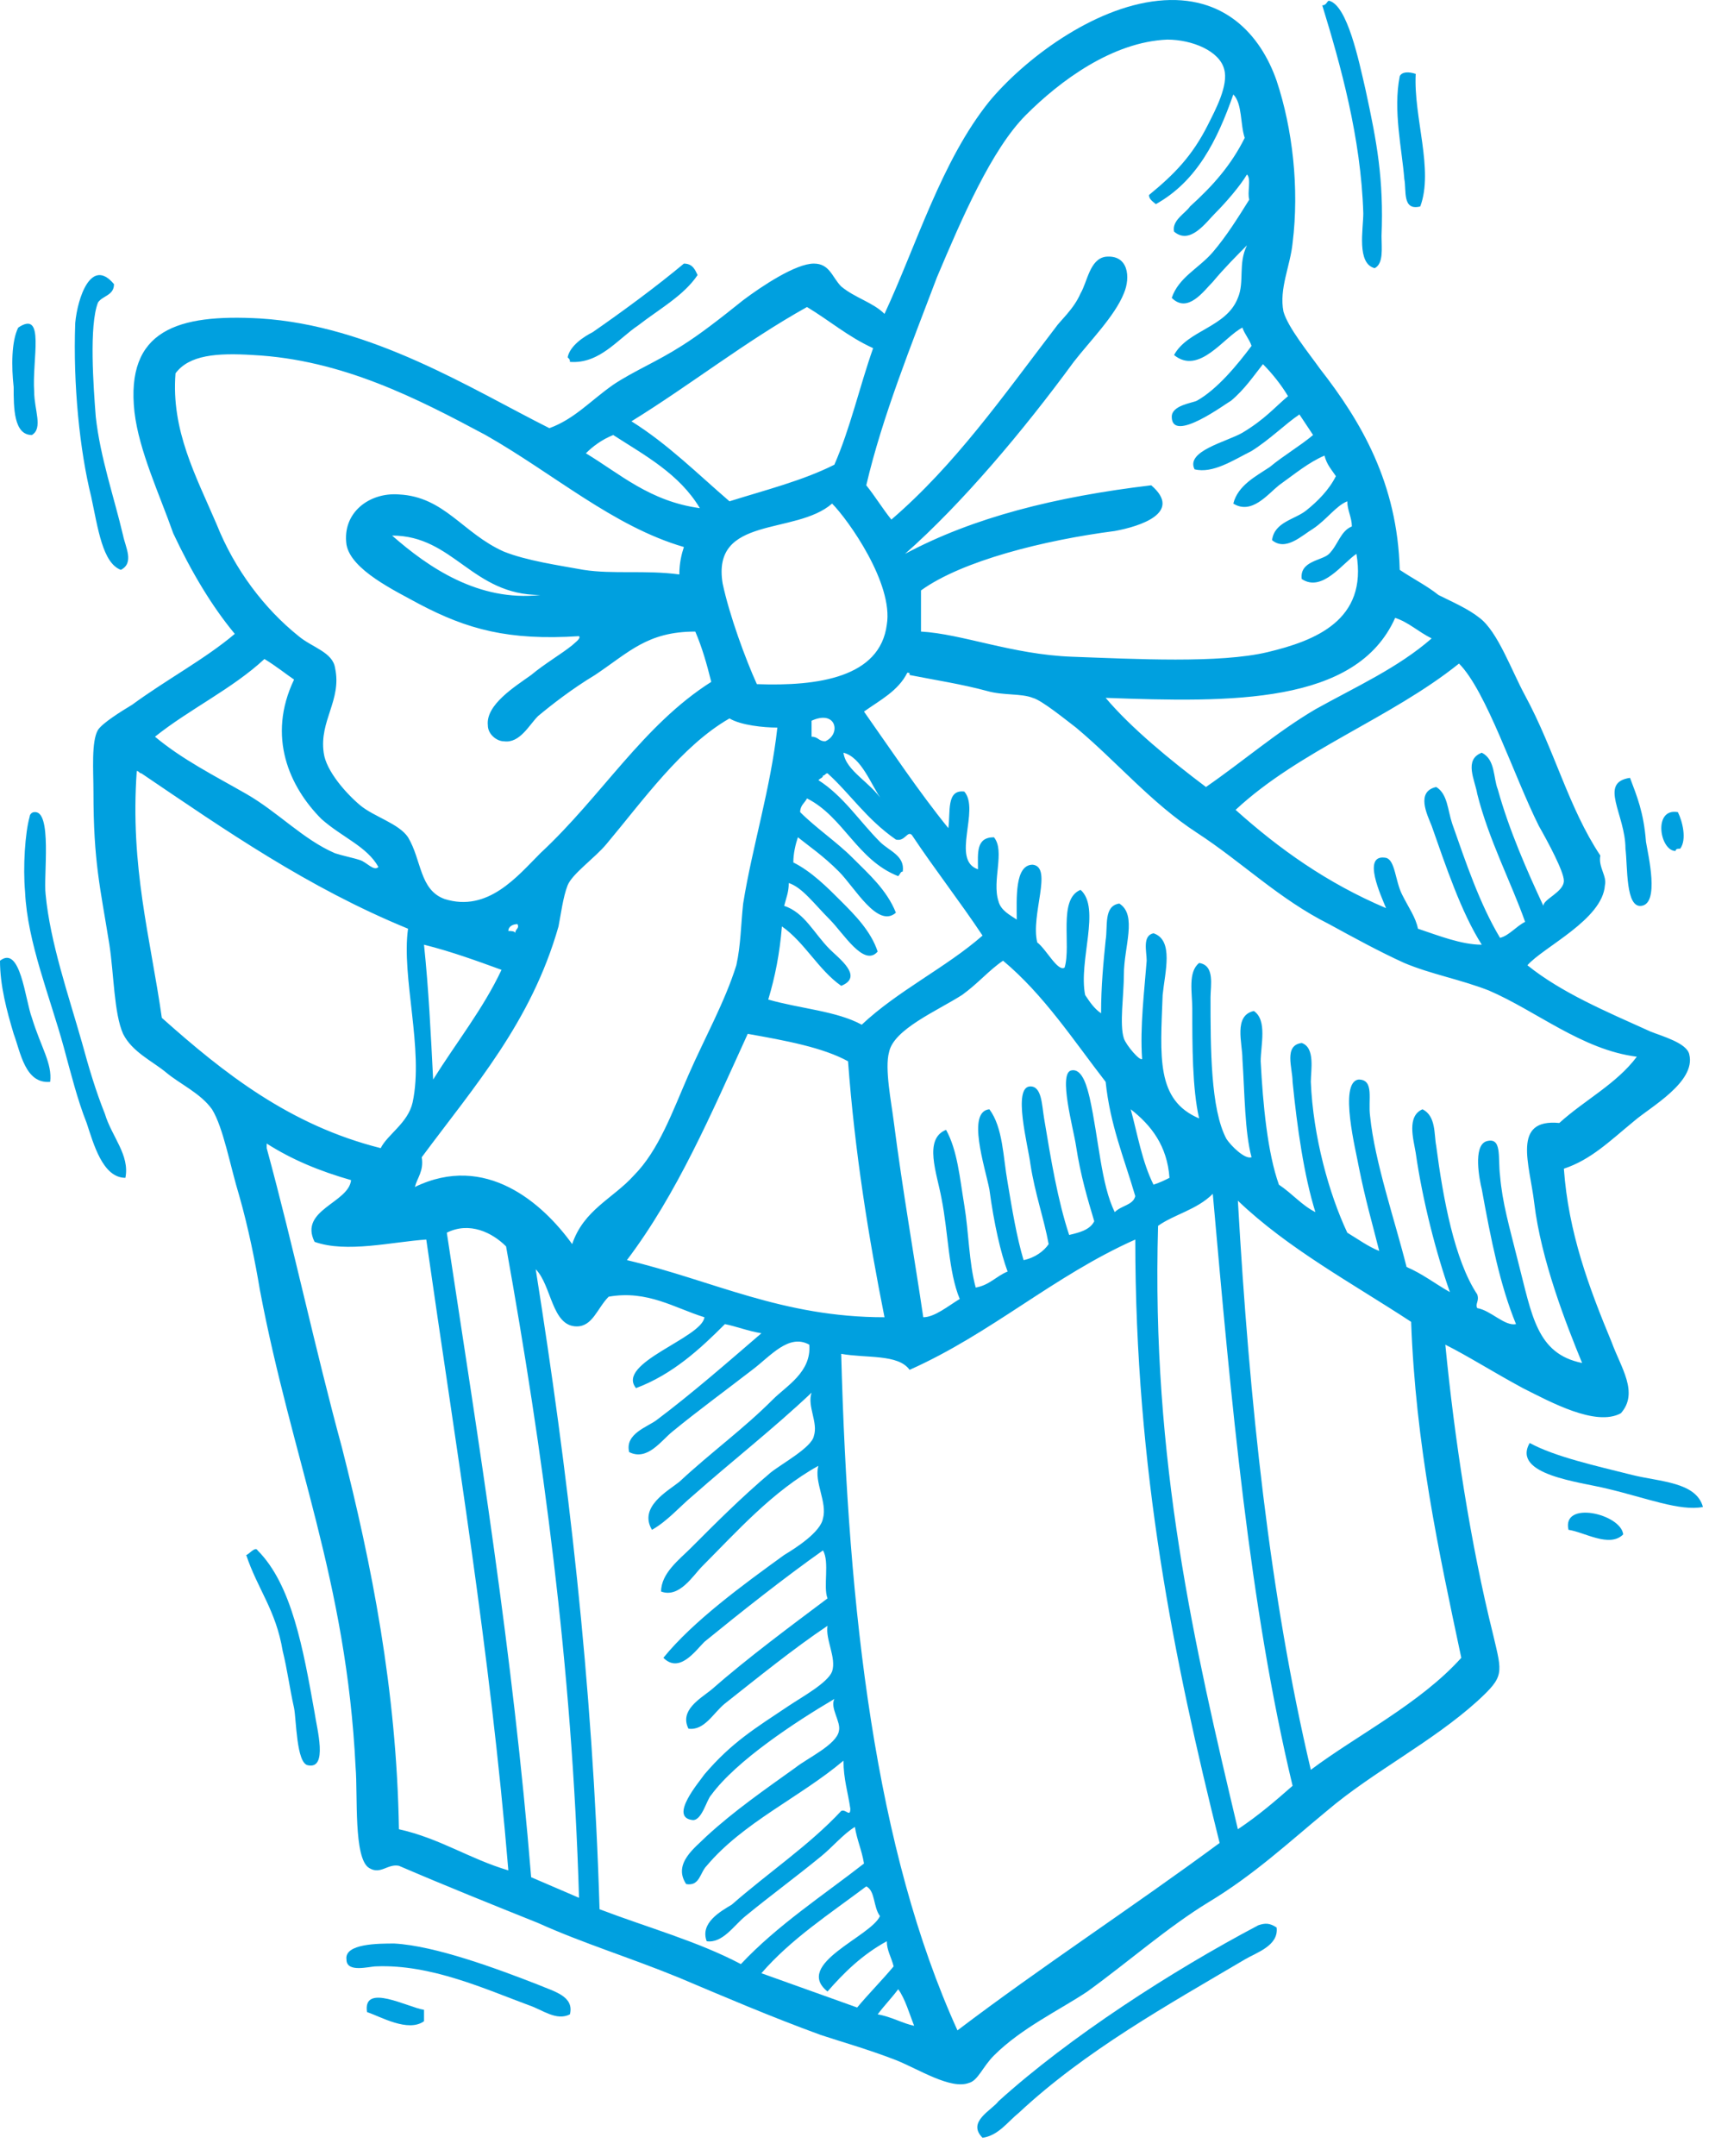 <svg width="88" height="111" viewBox="0 0 88 111" fill="none" xmlns="http://www.w3.org/2000/svg">
<path fill-rule="evenodd" clip-rule="evenodd" d="M70.786 13.805C69.847 13.569 70.199 11.804 70.199 10.981C70.082 7.098 69.025 3.333 68.086 0.274C68.321 0.274 68.321 0.039 68.438 0.039C69.377 0.274 69.964 3.098 70.316 4.627C70.903 7.333 71.255 9.216 71.138 12.157C71.138 12.746 71.255 13.569 70.786 13.805Z" fill="#00A0DF"/>
<path fill-rule="evenodd" clip-rule="evenodd" d="M72.898 3.804C72.78 6.039 73.837 8.745 73.132 10.628C72.193 10.863 72.428 9.804 72.311 9.216C72.193 7.686 71.724 5.686 72.076 3.921C72.193 3.686 72.546 3.686 72.898 3.804Z" fill="#00A0DF"/>
<path fill-rule="evenodd" clip-rule="evenodd" d="M35.92 14.158C35.215 15.216 33.924 15.922 32.868 16.746C31.811 17.452 30.872 18.746 29.346 18.629C29.346 18.511 29.346 18.511 29.229 18.393C29.346 17.805 30.05 17.334 30.52 17.099C32.046 16.04 33.807 14.746 35.215 13.569C35.685 13.569 35.802 13.922 35.92 14.158Z" fill="#00A0DF"/>
<path fill-rule="evenodd" clip-rule="evenodd" d="M5.87 14.628C5.87 15.216 5.283 15.216 5.048 15.569C4.578 16.746 4.813 19.923 4.931 21.452C5.165 23.57 5.87 25.57 6.339 27.571C6.457 28.159 6.926 28.983 6.222 29.335C5.283 28.983 5.048 27.218 4.696 25.57C4.109 23.217 3.757 19.805 3.874 16.628C3.991 15.334 4.696 13.216 5.87 14.628Z" fill="#00A0DF"/>
<path fill-rule="evenodd" clip-rule="evenodd" d="M1.642 22.394C0.703 22.394 0.703 20.982 0.703 19.923C0.586 18.864 0.586 17.57 0.938 16.864C2.346 15.922 1.642 18.511 1.76 20.158C1.76 21.099 2.229 22.041 1.642 22.394Z" fill="#00A0DF"/>
<path fill-rule="evenodd" clip-rule="evenodd" d="M83.933 40.042C84.286 40.983 84.638 41.807 84.755 43.337C84.873 44.043 85.459 46.513 84.52 46.631C83.699 46.749 83.816 44.631 83.699 43.69C83.699 41.925 82.29 40.278 83.933 40.042Z" fill="#00A0DF"/>
<path fill-rule="evenodd" clip-rule="evenodd" d="M1.762 41.807C2.701 41.689 2.231 45.101 2.349 46.043C2.583 48.513 3.523 51.219 4.227 53.69C4.579 54.985 4.931 56.161 5.401 57.338C5.753 58.514 6.692 59.456 6.457 60.632C5.283 60.632 4.814 58.867 4.462 57.808C3.992 56.632 3.64 55.22 3.288 53.926C2.583 51.337 1.41 48.513 1.292 45.925C1.175 44.631 1.292 42.866 1.527 42.042C1.527 41.925 1.644 41.807 1.762 41.807Z" fill="#00A0DF"/>
<path fill-rule="evenodd" clip-rule="evenodd" d="M86.398 41.807C86.633 42.278 86.868 43.219 86.516 43.689C86.398 43.689 86.281 43.689 86.281 43.807C85.459 43.807 85.107 41.572 86.398 41.807Z" fill="#00A0DF"/>
<path fill-rule="evenodd" clip-rule="evenodd" d="M2.583 55.691C1.291 55.808 1.056 54.161 0.704 53.22C0.352 52.043 0 50.749 0 49.455C1.056 48.631 1.291 51.455 1.643 52.396C2.113 53.926 2.7 54.749 2.583 55.691Z" fill="#00A0DF"/>
<path fill-rule="evenodd" clip-rule="evenodd" d="M87.688 77.575C86.514 77.81 84.753 77.104 82.758 76.634C81.349 76.281 77.827 75.928 78.766 74.281C80.058 74.987 82.171 75.457 84.049 75.928C85.457 76.281 87.336 76.281 87.688 77.575Z" fill="#00A0DF"/>
<path fill-rule="evenodd" clip-rule="evenodd" d="M83.582 78.987C82.878 79.693 81.586 78.869 80.765 78.751C80.412 77.222 83.465 77.928 83.582 78.987Z" fill="#00A0DF"/>
<path fill-rule="evenodd" clip-rule="evenodd" d="M12.678 80.046C12.795 80.046 13.147 79.575 13.265 79.811C15.025 81.575 15.612 84.87 16.199 88.164C16.317 88.988 16.904 91.106 15.847 90.87C15.26 90.753 15.26 88.517 15.143 87.929C14.908 86.87 14.791 85.929 14.556 84.987C14.204 82.87 13.265 81.811 12.678 80.046Z" fill="#00A0DF"/>
<path fill-rule="evenodd" clip-rule="evenodd" d="M65.736 99.224C65.853 100.165 64.68 100.518 64.093 100.871C60.102 103.224 55.876 105.577 52.471 108.754C51.884 109.225 51.415 109.931 50.593 110.048C49.771 109.225 51.063 108.637 51.415 108.166C55.054 104.872 60.336 101.459 64.797 99.106C65.149 98.989 65.384 98.989 65.736 99.224Z" fill="#00A0DF"/>
<path fill-rule="evenodd" clip-rule="evenodd" d="M29.346 103.695C28.641 104.048 27.937 103.46 27.233 103.224C25.002 102.401 22.185 101.107 19.368 101.224C19.015 101.224 17.841 101.577 17.841 100.871C17.724 100.048 19.485 100.048 20.307 100.048C22.42 100.165 25.589 101.342 27.702 102.165C28.524 102.518 29.58 102.754 29.346 103.695Z" fill="#00A0DF"/>
<path fill-rule="evenodd" clip-rule="evenodd" d="M21.834 103.46C21.834 103.695 21.834 103.813 21.834 104.048C21.012 104.636 19.604 103.813 18.899 103.577C18.665 102.048 21.012 103.342 21.834 103.46Z" fill="#00A0DF"/>
<path fill-rule="evenodd" clip-rule="evenodd" d="M78.649 49.69C80.41 51.102 82.64 52.043 84.988 53.102C85.575 53.338 86.866 53.691 86.984 54.279C87.336 55.691 84.988 56.985 84.166 57.691C82.875 58.75 81.936 59.691 80.527 60.162C80.762 63.456 81.818 66.28 82.992 69.104C83.462 70.398 84.401 71.692 83.462 72.751C82.171 73.457 79.823 72.163 78.414 71.457C76.888 70.633 75.597 69.81 74.423 69.221C74.892 74.045 75.714 79.457 76.888 84.164C77.358 86.164 77.475 86.282 76.066 87.576C73.719 89.694 70.666 91.223 68.319 93.224C66.323 94.871 64.562 96.518 62.215 97.93C60.102 99.224 58.106 100.989 55.993 102.518C54.584 103.46 52.589 104.401 51.18 105.813C50.593 106.401 50.358 107.107 49.889 107.225C48.95 107.578 47.306 106.519 46.132 106.048C44.606 105.46 43.315 105.107 42.259 104.754C39.676 103.813 37.211 102.754 34.98 101.812C32.398 100.754 30.05 100.048 27.702 98.989C25.355 98.047 23.007 97.106 20.542 96.047C19.955 95.93 19.603 96.518 19.016 96.165C18.194 95.694 18.429 92.4 18.311 90.988C17.842 81.34 15.024 75.104 13.381 66.397C13.146 64.986 12.794 63.221 12.325 61.574C11.855 60.044 11.503 58.044 10.916 57.103C10.329 56.279 9.273 55.808 8.568 55.22C7.864 54.632 6.807 54.161 6.338 53.22C5.868 52.161 5.868 50.161 5.633 48.631C5.164 45.69 4.812 44.396 4.812 40.748C4.812 39.689 4.694 38.16 5.047 37.571C5.281 37.218 6.22 36.63 6.807 36.277C8.568 34.983 10.564 33.924 12.09 32.63C10.916 31.218 9.859 29.453 8.92 27.453C8.216 25.453 7.16 23.217 6.925 21.217C6.455 16.981 9.155 16.158 13.381 16.393C19.133 16.746 24.298 20.041 28.289 22.041C29.581 21.57 30.402 20.629 31.576 19.805C32.633 19.099 33.807 18.629 35.098 17.805C36.037 17.217 37.093 16.393 38.267 15.452C39.206 14.746 40.967 13.569 41.906 13.569C42.728 13.569 42.846 14.275 43.315 14.746C44.019 15.334 44.959 15.569 45.545 16.158C47.189 12.628 48.48 8.275 50.945 5.216C52.706 3.098 56.228 0.392 59.632 0.039C63.036 -0.314 64.915 1.804 65.736 4.157C66.558 6.628 66.91 9.687 66.558 12.51C66.441 13.687 65.854 14.864 66.088 16.04C66.323 16.864 67.38 18.158 67.967 18.982C70.08 21.688 71.958 24.864 72.075 29.335C72.779 29.806 73.484 30.159 74.071 30.63C74.775 30.983 75.597 31.336 76.184 31.806C77.123 32.512 77.827 34.512 78.531 35.807C80.058 38.63 80.762 41.572 82.405 44.043C82.288 44.631 82.757 45.102 82.64 45.572C82.523 47.337 79.471 48.749 78.649 49.69ZM62.215 6.392C62.567 5.686 63.271 4.392 63.036 3.568C62.801 2.627 61.393 2.039 60.102 2.039C57.284 2.157 54.584 4.157 52.824 5.922C51.063 7.686 49.537 11.216 48.245 14.275C46.954 17.687 45.428 21.452 44.606 24.982C45.076 25.57 45.428 26.159 45.898 26.747C49.184 23.923 51.65 20.393 54.35 16.864C54.584 16.511 55.289 15.922 55.641 15.099C55.993 14.511 56.11 13.334 56.932 13.216C58.106 13.099 58.223 14.275 57.871 15.099C57.402 16.275 56.11 17.57 55.289 18.629C52.706 22.158 49.537 25.923 46.602 28.512C50.124 26.629 54.35 25.57 59.28 24.982C60.923 26.394 58.693 27.1 57.402 27.335C53.763 27.806 49.537 28.865 47.424 30.394C47.424 31.1 47.424 31.806 47.424 32.512C49.537 32.63 52.119 33.689 55.171 33.806C58.458 33.924 62.801 34.159 65.267 33.571C67.732 32.983 70.432 31.924 69.845 28.512C69.141 28.982 68.084 30.512 67.028 29.806C66.91 28.865 68.084 28.865 68.436 28.512C68.906 28.041 69.023 27.335 69.61 27.1C69.61 26.629 69.375 26.276 69.375 25.806C68.788 26.041 68.319 26.747 67.614 27.218C67.028 27.57 66.206 28.394 65.501 27.806C65.619 26.865 66.675 26.747 67.262 26.276C67.849 25.806 68.436 25.217 68.788 24.511C68.553 24.159 68.319 23.923 68.201 23.453C67.38 23.805 66.675 24.394 65.854 24.982C65.267 25.453 64.445 26.512 63.506 25.923C63.741 24.982 64.68 24.511 65.384 24.041C66.088 23.453 66.91 22.982 67.614 22.394C67.38 22.041 67.145 21.688 66.91 21.335C66.206 21.805 65.384 22.629 64.445 23.217C63.506 23.688 62.449 24.394 61.51 24.159C61.041 23.217 63.154 22.747 63.975 22.276C65.149 21.57 65.619 20.982 66.323 20.393C65.971 19.805 65.501 19.217 65.032 18.746C64.562 19.334 64.093 20.041 63.389 20.629C63.154 20.746 60.336 22.864 60.336 21.452C60.336 20.864 61.393 20.746 61.628 20.629C62.684 20.041 63.741 18.746 64.445 17.805C64.328 17.452 64.093 17.217 63.975 16.864C63.036 17.334 61.745 19.334 60.454 18.276C61.158 16.981 63.154 16.864 63.741 15.334C64.093 14.511 63.741 13.569 64.21 12.628C63.741 13.099 63.036 13.805 62.449 14.511C61.98 14.981 61.158 16.158 60.336 15.334C60.688 14.275 61.745 13.805 62.449 12.981C63.154 12.157 63.741 11.216 64.328 10.275C64.21 9.922 64.445 9.216 64.21 8.981C63.858 9.569 63.154 10.393 62.567 10.981C62.097 11.451 61.276 12.628 60.454 11.922C60.336 11.334 61.041 10.981 61.276 10.628C62.449 9.569 63.389 8.51 64.093 7.098C63.858 6.392 63.975 5.333 63.506 4.863C62.684 7.216 61.628 9.334 59.515 10.51C59.397 10.393 59.163 10.275 59.163 10.04C60.454 8.981 61.393 8.039 62.215 6.392ZM41.554 15.805C38.385 17.57 35.568 19.805 32.515 21.688C34.394 22.864 35.92 24.394 37.563 25.806C39.441 25.217 41.319 24.747 42.963 23.923C43.785 22.041 44.254 19.923 44.959 17.923C43.667 17.334 42.728 16.511 41.554 15.805ZM25.003 22.394C21.481 20.511 17.607 18.511 13.029 18.276C11.151 18.158 9.742 18.276 9.038 19.217C8.803 22.158 10.094 24.511 11.151 26.982C12.09 29.335 13.616 31.336 15.377 32.748C16.081 33.336 17.137 33.571 17.255 34.395C17.607 36.042 16.433 37.101 16.668 38.748C16.785 39.689 17.842 40.866 18.546 41.454C19.25 42.042 20.542 42.395 21.011 43.101C21.716 44.278 21.598 45.807 22.89 46.278C25.12 46.984 26.646 45.102 27.82 43.925C30.989 40.983 33.102 37.336 36.624 35.101C36.389 34.159 36.154 33.336 35.802 32.512C33.337 32.512 32.398 33.571 30.637 34.748C29.463 35.454 28.407 36.277 27.702 36.865C27.233 37.336 26.763 38.277 25.942 38.16C25.59 38.16 25.12 37.807 25.12 37.336C25.003 36.277 26.529 35.336 27.35 34.748C28.055 34.159 28.876 33.689 29.463 33.218C29.581 33.1 29.933 32.865 29.815 32.748C26.176 32.983 24.063 32.395 21.598 31.1C20.307 30.394 18.077 29.335 17.842 28.041C17.607 26.394 19.016 25.335 20.542 25.453C22.89 25.57 23.829 27.453 25.942 28.394C27.116 28.865 28.759 29.1 30.05 29.335C31.576 29.571 33.22 29.335 34.98 29.571C34.98 28.982 35.098 28.512 35.215 28.159C31.576 27.1 28.524 24.394 25.003 22.394ZM31.576 22.394C30.989 22.629 30.52 22.982 30.168 23.335C31.928 24.394 33.455 25.806 36.037 26.159C34.98 24.394 33.22 23.453 31.576 22.394ZM45.663 32.159C46.015 30.041 43.667 26.747 42.846 25.923C40.967 27.57 36.624 26.512 37.211 30.041C37.563 31.689 38.385 33.924 38.972 35.218C42.141 35.336 45.311 34.865 45.663 32.159ZM20.19 27.57C22.068 29.218 24.65 30.983 27.82 30.63C24.298 30.63 23.359 27.57 20.19 27.57ZM71.84 31.806C69.845 36.277 63.389 36.16 56.932 35.924C58.223 37.454 60.219 39.101 62.097 40.513C63.975 39.219 65.736 37.689 67.732 36.513C69.845 35.336 71.958 34.395 73.719 32.865C73.014 32.512 72.545 32.041 71.84 31.806ZM13.616 33.924C11.972 35.454 9.742 36.513 7.981 37.924C9.39 39.101 11.033 39.925 12.677 40.866C14.32 41.807 15.611 43.219 17.255 43.925C17.607 44.043 18.194 44.16 18.546 44.278C18.898 44.396 19.25 44.866 19.485 44.631C18.898 43.572 17.607 43.101 16.551 42.16C14.907 40.513 13.733 37.924 15.142 34.983C14.79 34.748 14.203 34.277 13.616 33.924ZM80.527 45.337C80.527 44.866 79.705 43.337 79.236 42.513C77.945 39.925 76.536 35.571 75.127 34.159C71.606 36.983 66.91 38.63 63.623 41.69C65.854 43.69 68.319 45.455 71.371 46.749C71.136 46.16 70.08 43.925 71.371 44.16C71.84 44.278 71.84 45.337 72.193 46.043C72.545 46.749 72.897 47.219 73.014 47.808C74.071 48.161 75.245 48.631 76.301 48.631C75.245 46.984 74.423 44.513 73.719 42.513C73.484 41.925 72.897 40.748 73.953 40.513C74.54 40.866 74.54 41.69 74.775 42.395C75.479 44.396 76.184 46.513 77.24 48.278C77.71 48.161 78.062 47.69 78.531 47.455C77.827 45.455 76.653 43.219 76.066 40.866C75.949 40.16 75.362 39.101 76.301 38.748C77.005 39.101 76.888 40.042 77.123 40.63C77.71 42.748 78.649 44.866 79.471 46.631C79.471 46.278 80.527 45.925 80.527 45.337ZM76.653 50.984C75.127 50.396 73.719 50.161 72.31 49.572C71.019 48.984 69.727 48.278 68.436 47.572C65.854 46.278 63.975 44.396 61.628 42.866C59.28 41.337 57.519 39.219 55.406 37.454C54.937 37.101 53.645 36.042 53.176 35.924C52.589 35.689 51.65 35.807 50.828 35.571C49.537 35.218 48.011 34.983 46.837 34.748C46.837 34.63 46.837 34.63 46.719 34.63C46.25 35.571 45.311 36.042 44.489 36.63C45.898 38.63 47.306 40.748 48.832 42.631C48.95 41.807 48.715 40.63 49.654 40.748C50.476 41.69 48.95 44.278 50.358 44.749C50.358 43.925 50.241 43.101 51.18 43.101C51.767 43.807 51.063 45.337 51.415 46.396C51.532 46.866 52.002 47.102 52.354 47.337C52.354 46.278 52.237 44.513 53.176 44.513C54.232 44.631 53.058 47.102 53.41 48.514C53.88 48.867 54.467 50.043 54.819 49.808C55.171 48.631 54.467 46.278 55.641 45.807C56.697 46.749 55.523 49.455 55.876 51.22C56.11 51.573 56.345 51.926 56.697 52.161C56.697 50.749 56.815 49.572 56.932 48.396C57.05 47.69 56.815 46.631 57.636 46.513C58.575 47.102 57.871 48.749 57.871 50.161C57.871 51.22 57.636 52.749 57.871 53.455C57.989 53.808 58.693 54.632 58.81 54.514C58.693 52.867 58.928 50.984 59.045 49.455C59.045 48.984 58.81 48.161 59.397 48.043C60.454 48.396 59.984 50.043 59.867 51.22C59.749 54.397 59.515 56.632 61.745 57.573C61.393 56.044 61.393 53.808 61.393 51.926C61.393 51.102 61.158 50.043 61.745 49.572C62.567 49.69 62.332 50.749 62.332 51.337C62.332 53.926 62.332 57.103 63.154 58.632C63.389 58.985 64.093 59.691 64.445 59.573C64.093 58.279 64.093 56.279 63.975 54.514C63.975 53.691 63.506 52.279 64.562 52.043C65.267 52.514 64.915 53.808 64.915 54.632C65.032 56.867 65.267 59.338 65.854 60.985C66.558 61.456 67.028 62.044 67.732 62.397C67.145 60.515 66.793 58.044 66.558 55.691C66.558 54.985 66.088 53.808 67.028 53.691C67.732 53.926 67.497 55.102 67.497 55.691C67.614 58.514 68.436 61.456 69.375 63.456C69.962 63.809 70.432 64.162 71.019 64.397C70.666 62.986 70.314 61.809 69.962 60.044C69.845 59.338 68.906 55.691 69.962 55.573C70.784 55.573 70.432 56.632 70.549 57.456C70.784 59.809 71.84 62.868 72.427 65.221C73.249 65.574 73.836 66.045 74.658 66.515C73.953 64.515 73.249 61.809 72.897 59.338C72.779 58.632 72.427 57.456 73.249 57.103C73.953 57.456 73.836 58.397 73.953 58.985C74.306 61.691 74.892 64.868 76.066 66.633C76.184 66.986 75.949 67.103 76.066 67.339C76.771 67.457 77.475 68.28 78.062 68.162C77.24 66.162 76.771 63.809 76.301 61.221C76.184 60.75 75.832 58.985 76.536 58.75C77.358 58.514 77.123 59.573 77.24 60.515C77.358 61.927 77.71 63.103 78.179 64.986C78.884 67.692 79.118 69.692 81.466 70.163C80.644 68.162 79.353 64.868 79.001 61.927C78.766 59.926 77.827 57.573 80.292 57.809C81.584 56.632 83.227 55.808 84.284 54.397C81.466 54.044 79.118 52.043 76.653 50.984ZM41.789 37.101C41.789 37.336 41.789 37.689 41.789 37.924C42.141 37.924 42.141 38.16 42.493 38.16C43.315 37.807 43.08 36.513 41.789 37.101ZM37.563 36.983C35.098 38.395 33.102 41.219 31.224 43.454C30.637 44.16 29.463 44.984 29.229 45.572C28.994 46.16 28.876 47.102 28.759 47.69C27.35 52.632 24.416 55.926 21.716 59.573C21.833 60.279 21.481 60.632 21.363 61.103C25.003 59.338 27.937 61.927 29.463 64.044C30.05 62.279 31.576 61.691 32.633 60.515C33.924 59.22 34.628 57.22 35.45 55.338C36.272 53.455 37.328 51.573 37.915 49.69C38.15 48.631 38.15 47.572 38.267 46.513C38.737 43.572 39.676 40.63 40.028 37.454C39.324 37.454 38.15 37.336 37.563 36.983ZM45.428 41.219C44.841 40.395 44.372 38.983 43.432 38.748C43.55 39.689 44.841 40.278 45.428 41.219ZM8.333 52.396C11.503 55.22 14.907 57.926 19.603 59.103C19.955 58.397 21.011 57.809 21.246 56.75C21.833 54.044 20.659 50.279 21.011 47.808C15.846 45.69 11.62 42.748 7.277 39.807C7.16 39.807 7.16 39.689 7.042 39.689C6.69 44.631 7.746 48.278 8.333 52.396ZM42.611 39.807C42.493 39.807 42.493 39.925 42.376 39.925C42.376 40.042 42.259 40.042 42.141 40.16C43.432 40.983 44.254 42.278 45.311 43.337C45.78 43.807 46.602 44.043 46.485 44.866C46.367 44.866 46.367 44.984 46.25 45.102C44.137 44.278 43.432 42.042 41.554 41.101C41.437 41.337 41.202 41.454 41.202 41.807C42.024 42.631 43.08 43.337 43.902 44.16C44.724 44.984 45.663 45.807 46.132 46.984C45.193 47.808 44.019 45.69 43.198 44.866C42.376 44.043 41.672 43.572 41.085 43.101C40.967 43.454 40.85 43.925 40.85 44.396C41.789 44.866 42.611 45.69 43.315 46.396C44.019 47.102 44.841 47.925 45.193 48.984C44.489 49.808 43.432 48.043 42.728 47.337C41.906 46.513 41.319 45.69 40.615 45.455C40.615 45.925 40.498 46.16 40.38 46.631C41.437 46.984 41.906 48.043 42.728 48.867C43.198 49.337 44.489 50.279 43.315 50.749C42.141 49.925 41.437 48.514 40.263 47.69C40.146 49.102 39.911 50.279 39.559 51.455C41.202 51.926 43.08 52.043 44.372 52.749C46.25 50.984 48.715 49.808 50.593 48.161C49.419 46.396 48.128 44.749 46.954 42.984C46.719 42.748 46.602 43.337 46.132 43.219C44.606 42.16 43.785 40.866 42.611 39.807ZM26.176 47.925C26.294 47.925 26.529 47.925 26.529 48.043C26.529 47.808 26.763 47.808 26.646 47.572C26.411 47.572 26.176 47.69 26.176 47.925ZM22.303 55.573C23.477 53.691 24.885 51.926 25.824 49.925C24.533 49.455 23.242 48.984 21.833 48.631C22.068 50.867 22.185 53.22 22.303 55.573ZM56.932 55.691C55.289 53.573 53.763 51.22 51.65 49.455C50.945 49.925 50.358 50.631 49.537 51.22C48.245 52.043 46.015 52.985 45.78 54.161C45.545 54.985 45.898 56.75 46.015 57.691C46.485 61.338 47.072 64.633 47.541 67.809C48.128 67.809 48.832 67.221 49.419 66.868C48.832 65.456 48.832 63.456 48.48 61.691C48.245 60.397 47.541 58.632 48.715 58.161C49.302 59.22 49.419 60.632 49.654 62.044C49.889 63.456 49.889 64.986 50.241 66.28C50.945 66.162 51.297 65.692 51.884 65.456C51.532 64.515 51.18 62.986 50.945 61.221C50.711 60.044 49.771 57.22 50.945 57.103C51.65 58.044 51.65 59.573 51.884 60.868C52.119 62.279 52.354 63.691 52.706 64.868C53.293 64.75 53.763 64.397 53.997 64.044C53.763 62.75 53.293 61.456 53.058 59.926C52.941 58.985 52.119 55.926 53.058 55.926C53.645 55.926 53.645 56.867 53.763 57.573C54.115 59.691 54.467 61.809 55.054 63.574C55.523 63.456 56.11 63.338 56.345 62.868C55.993 61.691 55.641 60.515 55.406 58.985C55.289 58.161 54.467 55.22 55.171 55.102C55.758 54.985 55.993 56.044 56.11 56.514C56.58 58.632 56.697 60.985 57.402 62.397C57.754 62.044 58.341 62.044 58.458 61.574C57.871 59.573 57.167 57.926 56.932 55.691ZM38.502 53.22C36.624 57.338 34.863 61.456 32.281 64.868C36.741 65.927 40.263 67.809 45.545 67.809C44.724 63.691 44.019 59.338 43.667 54.632C42.376 53.926 40.498 53.573 38.502 53.22ZM59.397 60.985C59.749 60.868 59.984 60.75 60.219 60.632C60.102 58.985 59.28 57.926 58.223 57.103C58.575 58.397 58.81 59.809 59.397 60.985ZM13.733 59.103C15.142 64.28 16.198 69.339 17.607 74.516C19.133 80.516 20.424 86.988 20.542 94.165C22.655 94.635 24.181 95.694 26.176 96.283C25.237 84.987 23.477 74.516 21.95 63.809C20.19 63.927 17.842 64.515 16.198 63.927C15.377 62.279 17.959 61.927 18.077 60.75C16.433 60.279 15.024 59.691 13.733 58.867C13.733 58.985 13.733 59.103 13.733 59.103ZM59.632 63.103C59.28 75.222 61.51 84.752 63.741 94.165C64.797 93.459 65.619 92.753 66.558 91.929C64.328 82.634 63.389 72.045 62.449 61.456C61.628 62.279 60.454 62.515 59.632 63.103ZM67.497 91.106C69.845 89.341 73.132 87.694 75.245 85.34C74.071 79.811 72.897 74.398 72.662 68.045C69.61 66.045 66.323 64.28 63.741 61.809C64.328 72.163 65.384 82.164 67.497 91.106ZM26.059 64.162C25.355 63.456 24.181 62.868 23.007 63.456C24.65 74.281 26.411 85.105 27.35 96.635C28.172 96.989 28.994 97.341 29.815 97.695C29.463 85.693 27.937 74.634 26.059 64.162ZM58.458 63.809C54.232 65.692 51.063 68.633 46.837 70.516C46.25 69.692 44.606 69.927 43.315 69.692C43.667 82.987 45.076 95.224 49.302 104.519C53.645 101.224 58.341 98.165 62.801 94.871C60.454 85.458 58.458 75.692 58.458 63.809ZM30.872 98.283C33.337 99.224 35.92 99.93 38.15 101.107C40.028 99.106 42.376 97.577 44.489 95.93C44.372 95.224 44.137 94.753 44.019 94.047C43.432 94.4 42.846 95.106 42.259 95.577C40.967 96.635 39.676 97.577 38.385 98.636C37.798 99.106 37.211 100.048 36.389 99.93C36.037 98.989 37.093 98.4 37.68 98.047C39.559 96.4 41.672 94.988 43.315 93.224C43.55 93.106 43.785 93.576 43.785 93.106C43.667 92.282 43.432 91.576 43.432 90.635C41.202 92.517 38.267 93.812 36.389 96.047C36.037 96.4 36.037 97.106 35.333 96.989C34.628 95.93 35.802 95.106 36.389 94.518C37.798 93.224 39.324 92.165 40.967 90.988C41.554 90.517 43.08 89.811 43.198 89.105C43.315 88.635 42.728 87.929 42.963 87.458C40.967 88.635 37.915 90.635 36.624 92.4C36.389 92.635 36.154 93.694 35.685 93.694C34.394 93.576 36.037 91.694 36.272 91.341C37.68 89.694 38.854 88.988 40.615 87.811C41.319 87.341 42.611 86.635 42.846 86.046C43.08 85.34 42.493 84.399 42.611 83.693C40.85 84.87 38.972 86.399 37.328 87.694C36.741 88.164 36.272 89.105 35.45 88.988C34.98 88.046 36.037 87.458 36.624 86.988C38.502 85.34 40.733 83.693 42.611 82.281C42.376 81.693 42.728 80.399 42.376 79.811C40.38 81.222 38.15 82.987 36.272 84.517C35.802 84.987 34.98 86.164 34.159 85.34C35.685 83.458 38.267 81.575 40.38 80.046C40.967 79.693 42.259 78.869 42.376 78.163C42.611 77.34 41.906 76.281 42.141 75.457C39.793 76.751 37.915 78.869 36.154 80.634C35.685 81.105 34.98 82.281 34.041 81.928C34.041 80.987 34.98 80.281 35.568 79.693C36.859 78.399 38.15 77.104 39.676 75.81C40.263 75.34 41.789 74.516 41.906 73.928C42.141 73.222 41.554 72.398 41.789 71.692C39.793 73.575 37.68 75.222 35.685 76.987C34.98 77.575 34.394 78.281 33.572 78.752C32.867 77.575 34.394 76.751 34.98 76.281C36.624 74.751 38.267 73.575 39.793 72.045C40.498 71.339 41.789 70.633 41.672 69.221C40.615 68.633 39.676 69.81 38.737 70.516C37.211 71.692 35.92 72.633 34.628 73.692C34.041 74.163 33.337 75.222 32.398 74.751C32.163 73.81 33.337 73.457 33.807 73.104C35.685 71.692 37.563 70.045 39.206 68.633C38.502 68.515 37.915 68.28 37.328 68.162C36.037 69.457 34.628 70.751 32.75 71.457C31.694 70.163 36.154 68.868 36.272 67.809C34.746 67.339 33.337 66.397 31.341 66.751C30.755 67.339 30.52 68.28 29.698 68.28C28.407 68.28 28.407 66.162 27.585 65.339C29.229 75.692 30.52 86.517 30.872 98.283ZM44.606 97.106C42.728 98.518 40.733 99.812 39.206 101.577C40.85 102.165 42.493 102.754 44.137 103.342C44.724 102.636 45.428 101.93 46.015 101.224C45.898 100.754 45.663 100.401 45.663 99.93C44.372 100.636 43.432 101.577 42.611 102.518C40.85 101.107 44.841 99.695 45.311 98.636C44.959 98.165 45.076 97.341 44.606 97.106ZM45.193 103.695C45.898 103.813 46.485 104.166 47.072 104.283C46.837 103.695 46.602 102.871 46.25 102.401C45.898 102.871 45.545 103.224 45.193 103.695Z" fill="#00A0DF"/>
</svg>
